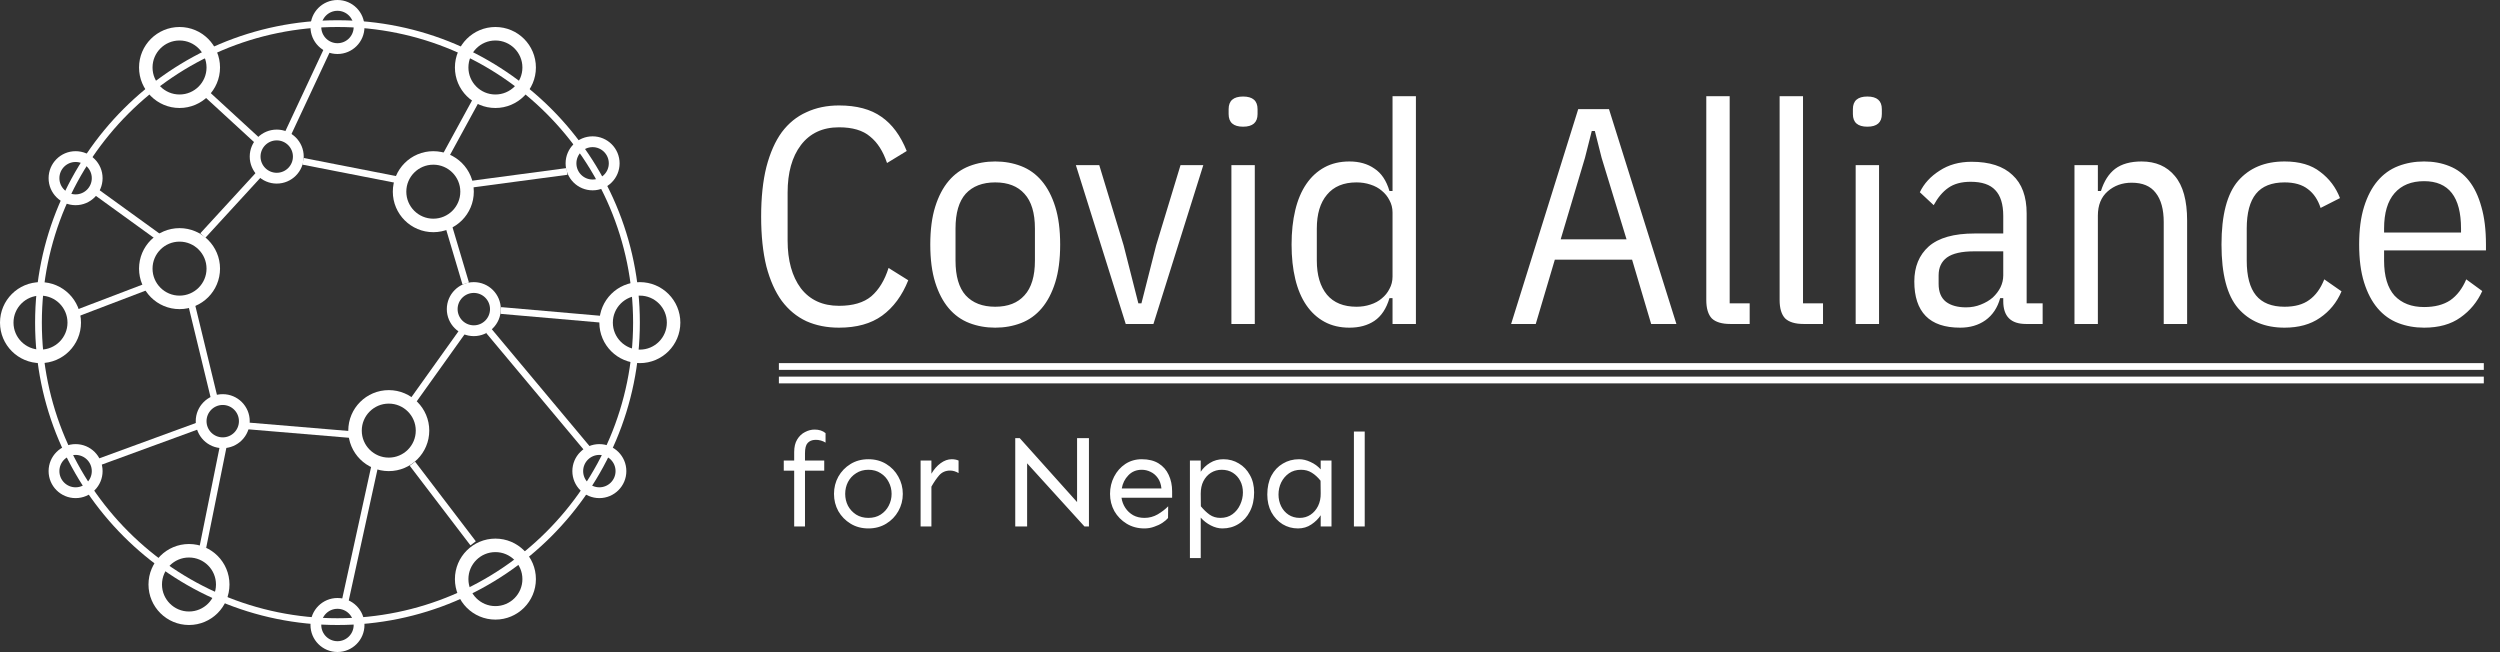 <svg width="1852" height="483" viewBox="0 0 1852 483" fill="none" xmlns="http://www.w3.org/2000/svg">
    <rect x="0" y="0" width="1852" height="483" fill="#333333" stroke="none"/>
    <circle cx="250" cy="239" r="221.5" stroke="white" stroke-width="5"/>
    <circle cx="56" cy="132" r="16" stroke="white" stroke-width="8"/>
    <circle cx="351" cy="229" r="16" stroke="white" stroke-width="8"/>
    <circle cx="56" cy="349" r="16" stroke="white" stroke-width="8"/>
    <circle cx="250" cy="463" r="16" stroke="white" stroke-width="8"/>
    <circle cx="444" cy="349" r="16" stroke="white" stroke-width="8"/>
    <circle cx="165" cy="312" r="16" stroke="white" stroke-width="8"/>
    <circle cx="439" cy="121" r="16" stroke="white" stroke-width="8"/>
    <circle cx="250" cy="20" r="16" stroke="white" stroke-width="8"/>
    <circle cx="133" cy="50" r="25" stroke="white" stroke-width="10"/>
    <circle cx="30" cy="239" r="25" stroke="white" stroke-width="10"/>
    <circle cx="288" cy="319" r="25" stroke="white" stroke-width="10"/>
    <circle cx="140" cy="433" r="25" stroke="white" stroke-width="10"/>
    <circle cx="367" cy="429" r="25" stroke="white" stroke-width="10"/>
    <circle cx="133" cy="199" r="25" stroke="white" stroke-width="10"/>
    <circle cx="474" cy="239" r="25" stroke="white" stroke-width="10"/>
    <circle cx="367" cy="50" r="25" stroke="white" stroke-width="10"/>
    <circle cx="321" cy="142" r="25" stroke="white" stroke-width="10"/>
    <circle cx="205" cy="116" r="16" stroke="white" stroke-width="8"/>
    <line x1="153.692" y1="70.159" x2="190.692" y2="104.159" stroke="white" stroke-width="5"/>
    <line x1="242.265" y1="37.059" x2="213.265" y2="99.059" stroke="white" stroke-width="5"/>
    <line x1="353.195" y1="73.197" x2="329.195" y2="117.197" stroke="white" stroke-width="5"/>
    <path d="M362 245L436 333.5" stroke="white" stroke-width="5"/>
    <path d="M345 137L382.5 132L420 127M118 176L71 142" stroke="white" stroke-width="5"/>
    <path d="M445.5 236.5L371 230M332.5 168L345 210" stroke="white" stroke-width="5"/>
    <path d="M343 245L305.5 297.5M142 226L150.25 260L158.5 294M224.5 119.5L293.5 133M183.5 315.5L261 322M150.25 174.5L192 129M305.5 343.5L350.5 402.5M165.5 330L150.25 405.5M55.75 232.5L109.5 212M70 343.5L146.5 315.5M278 343.5L255.75 445" stroke="white" stroke-width="5"/>
    <path d="M610.594 341.172V348.691H596.336V390H588.328V348.691H580.613V341.172H588.328V334.922C588.328 331.081 589.077 327.956 590.574 325.547C592.072 323.073 593.992 321.25 596.336 320.078C598.68 318.841 601.056 318.223 603.465 318.223C606.785 318.223 609.487 319.102 611.57 320.859V327.891C610.594 327.24 609.422 326.719 608.055 326.328C606.688 325.938 605.32 325.775 603.953 325.84C601.544 325.905 599.656 326.686 598.289 328.184C596.987 329.616 596.336 332.155 596.336 335.801V341.172H610.594ZM643.309 340.195C648.257 340.195 652.651 341.367 656.492 343.711C660.333 346.055 663.328 349.18 665.477 353.086C667.69 356.992 668.797 361.257 668.797 365.879C668.797 370.501 667.69 374.766 665.477 378.672C663.328 382.513 660.333 385.605 656.492 387.949C652.651 390.293 648.257 391.465 643.309 391.465C638.361 391.465 633.966 390.293 630.125 387.949C626.284 385.605 623.257 382.513 621.043 378.672C618.895 374.766 617.82 370.501 617.82 365.879C617.82 361.257 618.895 356.992 621.043 353.086C623.257 349.18 626.284 346.055 630.125 343.711C633.966 341.367 638.361 340.195 643.309 340.195ZM643.309 348.008C639.858 348.008 636.831 348.854 634.227 350.547C631.622 352.174 629.604 354.355 628.172 357.09C626.805 359.759 626.121 362.689 626.121 365.879C626.121 369.004 626.805 371.934 628.172 374.668C629.604 377.337 631.622 379.518 634.227 381.211C636.831 382.839 639.858 383.652 643.309 383.652C646.824 383.652 649.852 382.839 652.391 381.211C654.995 379.518 656.98 377.337 658.348 374.668C659.78 371.934 660.496 369.004 660.496 365.879C660.496 362.689 659.78 359.759 658.348 357.09C656.98 354.355 654.995 352.174 652.391 350.547C649.852 348.854 646.824 348.008 643.309 348.008ZM689.988 341.172V350.938C691.876 347.682 694.155 345.078 696.824 343.125C699.493 341.172 702.228 340.195 705.027 340.195C706.915 340.195 708.608 340.521 710.105 341.172V350.449C708.022 349.212 705.939 348.594 703.855 348.594C700.535 348.594 697.833 349.766 695.75 352.109C693.732 354.453 691.811 357.253 689.988 360.508V390H681.98V341.172H689.988ZM806.688 324.57V390H803.367L760.887 343.223V390H752.098V324.57H755.418L797.898 371.934V324.57H806.688ZM845.848 340.195C850.861 340.195 855.027 341.237 858.348 343.32C861.668 345.404 864.142 348.236 865.77 351.816C867.462 355.397 868.309 359.434 868.309 363.926V368.711H830.809C831.199 371.445 832.143 373.952 833.641 376.23C835.138 378.509 837.091 380.332 839.5 381.699C841.909 383.001 844.676 383.652 847.801 383.652C851.316 383.652 854.604 382.773 857.664 381.016C860.724 379.193 863.296 377.207 865.379 375.059L865.281 383.75C864.37 384.857 863.003 386.029 861.18 387.266C859.422 388.438 857.371 389.414 855.027 390.195C852.749 391.042 850.34 391.465 847.801 391.465C842.853 391.465 838.458 390.293 834.617 387.949C830.776 385.605 827.749 382.513 825.535 378.672C823.387 374.766 822.312 370.501 822.312 365.879C822.312 361.257 823.322 356.992 825.34 353.086C827.358 349.18 830.125 346.055 833.641 343.711C837.221 341.367 841.29 340.195 845.848 340.195ZM845.848 348.008C841.811 348.008 838.491 349.375 835.887 352.109C833.283 354.779 831.655 358.034 831.004 361.875H860.398C860.073 358.685 859.161 356.081 857.664 354.062C856.232 352.044 854.474 350.547 852.391 349.57C850.307 348.529 848.126 348.008 845.848 348.008ZM906.297 340.195C910.529 340.195 914.337 341.237 917.723 343.32C921.173 345.339 923.908 348.203 925.926 351.914C928.009 355.56 929.051 359.857 929.051 364.805C929.051 370.143 928.009 374.831 925.926 378.867C923.908 382.839 921.108 385.931 917.527 388.145C914.012 390.358 910.008 391.465 905.516 391.465C902.716 391.465 899.852 390.716 896.922 389.219C894.057 387.721 891.583 385.801 889.5 383.457V413.438H881.492V341.172H889.5V349.473C891.193 346.868 893.471 344.688 896.336 342.93C899.266 341.107 902.586 340.195 906.297 340.195ZM905.027 348.008C902.098 348.008 899.428 348.757 897.02 350.254C894.676 351.751 892.82 353.835 891.453 356.504C890.151 359.108 889.5 362.168 889.5 365.684L889.598 375.059C891.681 377.598 893.862 379.681 896.141 381.309C898.419 382.871 901.056 383.652 904.051 383.652C907.566 383.652 910.561 382.741 913.035 380.918C915.509 379.095 917.397 376.751 918.699 373.887C920.066 370.957 920.75 367.93 920.75 364.805C920.75 361.615 920.099 358.783 918.797 356.309C917.495 353.77 915.672 351.751 913.328 350.254C910.984 348.757 908.217 348.008 905.027 348.008ZM962.352 340.195C965.151 340.195 967.983 340.879 970.848 342.246C973.777 343.548 976.284 345.371 978.367 347.715V341.172H986.375V390H978.367V381.699C976.674 384.303 974.363 386.582 971.434 388.535C968.569 390.488 965.281 391.465 961.57 391.465C957.404 391.465 953.595 390.423 950.145 388.34C946.694 386.191 943.927 383.229 941.844 379.453C939.826 375.677 938.816 371.315 938.816 366.367C938.816 360.964 939.826 356.309 941.844 352.402C943.927 348.496 946.759 345.501 950.34 343.418C953.921 341.27 957.924 340.195 962.352 340.195ZM963.816 348.008C960.301 348.008 957.306 348.887 954.832 350.645C952.358 352.402 950.438 354.681 949.07 357.48C947.768 360.215 947.117 363.177 947.117 366.367C947.117 369.492 947.768 372.389 949.07 375.059C950.372 377.663 952.195 379.746 954.539 381.309C956.948 382.871 959.715 383.652 962.84 383.652C965.835 383.652 968.504 382.871 970.848 381.309C973.191 379.746 975.047 377.598 976.414 374.863C977.781 372.064 978.432 368.939 978.367 365.488L978.27 356.113C976.251 353.574 974.07 351.589 971.727 350.156C969.448 348.724 966.811 348.008 963.816 348.008ZM1010.98 319.688V390H1002.98V319.688H1010.98Z" fill="white"/>
    <path d="M621.54 242.736C612.572 242.736 604.516 241.14 597.372 237.948C590.228 234.604 584.148 229.588 579.132 222.9C574.268 216.212 570.468 207.7 567.732 197.364C565.148 186.876 563.856 174.564 563.856 160.428C563.856 146.292 565.148 134.056 567.732 123.72C570.468 113.232 574.268 104.644 579.132 97.956C584.148 91.268 590.228 86.328 597.372 83.136C604.516 79.792 612.572 78.12 621.54 78.12C634.612 78.12 645.1 80.932 653.004 86.556C660.908 92.028 667.14 100.464 671.7 111.864L657.108 120.756C654.22 112.092 650.04 105.556 644.568 101.148C639.248 96.588 631.572 94.308 621.54 94.308C609.38 94.308 599.956 98.716 593.268 107.532C586.732 116.196 583.464 127.9 583.464 142.644V178.212C583.464 192.956 586.732 204.736 593.268 213.552C599.956 222.216 609.38 226.548 621.54 226.548C631.876 226.548 639.856 224.192 645.48 219.48C651.104 214.616 655.36 207.624 658.248 198.504L672.84 207.624C668.28 219.024 661.82 227.764 653.46 233.844C645.252 239.772 634.612 242.736 621.54 242.736ZM737.261 242.736C730.421 242.736 724.037 241.596 718.109 239.316C712.181 237.036 707.089 233.388 702.833 228.372C698.577 223.356 695.233 216.972 692.801 209.22C690.369 201.468 689.153 192.12 689.153 181.176C689.153 170.232 690.369 160.884 692.801 153.132C695.233 145.38 698.577 138.996 702.833 133.98C707.089 128.964 712.181 125.316 718.109 123.036C724.037 120.756 730.421 119.616 737.261 119.616C744.101 119.616 750.485 120.756 756.413 123.036C762.341 125.316 767.433 128.964 771.689 133.98C775.945 138.996 779.289 145.38 781.721 153.132C784.153 160.884 785.369 170.232 785.369 181.176C785.369 192.12 784.153 201.468 781.721 209.22C779.289 216.972 775.945 223.356 771.689 228.372C767.433 233.388 762.341 237.036 756.413 239.316C750.485 241.596 744.101 242.736 737.261 242.736ZM737.261 227.232C746.685 227.232 753.905 224.42 758.921 218.796C764.089 213.172 766.673 204.584 766.673 193.032V169.32C766.673 157.768 764.089 149.18 758.921 143.556C753.905 137.932 746.685 135.12 737.261 135.12C727.837 135.12 720.541 137.932 715.373 143.556C710.357 149.18 707.849 157.768 707.849 169.32V193.032C707.849 204.584 710.357 213.172 715.373 218.796C720.541 224.42 727.837 227.232 737.261 227.232ZM833.943 240L797.007 122.352H814.335L832.347 181.632L843.291 224.724H845.571L856.515 181.632L874.527 122.352H891.399L854.463 240H833.943ZM920.883 93.852C913.739 93.852 910.167 90.736 910.167 84.504V80.856C910.167 74.624 913.739 71.508 920.883 71.508C928.027 71.508 931.599 74.624 931.599 80.856V84.504C931.599 90.736 928.027 93.852 920.883 93.852ZM912.219 122.352H929.547V240H912.219V122.352ZM1031.59 220.848H1029.31C1027.03 228.6 1023.3 234.224 1018.13 237.72C1013.12 241.064 1006.96 242.736 999.666 242.736C992.674 242.736 986.518 241.292 981.198 238.404C975.878 235.516 971.394 231.412 967.746 226.092C964.098 220.772 961.362 214.312 959.538 206.712C957.714 199.112 956.802 190.6 956.802 181.176C956.802 171.752 957.714 163.24 959.538 155.64C961.362 148.04 964.098 141.58 967.746 136.26C971.394 130.94 975.878 126.836 981.198 123.948C986.518 121.06 992.674 119.616 999.666 119.616C1006.96 119.616 1013.12 121.364 1018.13 124.86C1023.3 128.204 1027.03 133.752 1029.31 141.504H1031.59V71.28H1048.91V240H1031.59V220.848ZM1004.91 227.232C1008.56 227.232 1011.98 226.7 1015.17 225.636C1018.51 224.572 1021.33 223.052 1023.61 221.076C1026.04 219.1 1027.94 216.744 1029.31 214.008C1030.83 211.272 1031.59 208.232 1031.59 204.888V157.464C1031.59 154.12 1030.83 151.08 1029.31 148.344C1027.94 145.608 1026.04 143.252 1023.61 141.276C1021.33 139.3 1018.51 137.78 1015.17 136.716C1011.98 135.652 1008.56 135.12 1004.91 135.12C995.334 135.12 988.038 138.16 983.022 144.24C978.006 150.168 975.498 158.528 975.498 169.32V193.032C975.498 203.824 978.006 212.26 983.022 218.34C988.038 224.268 995.334 227.232 1004.91 227.232ZM1223.18 240L1209.04 192.348H1151.82L1137.68 240H1119.44L1169.14 80.856H1191.94L1241.88 240H1223.18ZM1186.47 116.88L1181.46 97.044H1179.18L1174.16 116.88L1156.15 177.3H1204.94L1186.47 116.88ZM1281.8 240C1275.57 240 1271.01 238.632 1268.12 235.896C1265.38 233.008 1264.02 228.448 1264.02 222.216V71.28H1281.34V224.724H1296.16V240H1281.8ZM1336.13 240C1329.9 240 1325.34 238.632 1322.45 235.896C1319.71 233.008 1318.34 228.448 1318.34 222.216V71.28H1335.67V224.724H1350.49V240H1336.13ZM1383.34 93.852C1376.2 93.852 1372.62 90.736 1372.62 84.504V80.856C1372.62 74.624 1376.2 71.508 1383.34 71.508C1390.48 71.508 1394.06 74.624 1394.06 80.856V84.504C1394.06 90.736 1390.48 93.852 1383.34 93.852ZM1374.68 122.352H1392V240H1374.68V122.352ZM1500.88 240C1489.63 240 1484.01 234.376 1484.01 223.128V220.848H1481.73C1479.75 227.992 1476.11 233.464 1470.79 237.264C1465.62 240.912 1459.39 242.736 1452.09 242.736C1440.69 242.736 1432.18 239.848 1426.55 234.072C1420.93 228.296 1418.12 219.784 1418.12 208.536C1418.12 197.592 1421.69 188.928 1428.83 182.544C1436.13 176.16 1447.45 172.968 1462.81 172.968H1484.01V159.972C1484.01 151.308 1482.03 144.924 1478.08 140.82C1474.28 136.716 1468.2 134.664 1459.84 134.664C1453 134.664 1447.45 136.184 1443.2 139.224C1439.09 142.112 1435.52 146.368 1432.48 151.992L1422.22 142.416C1425.26 136.032 1430.13 130.712 1436.81 126.456C1443.5 122.048 1451.41 119.844 1460.53 119.844C1473.9 119.844 1484.01 123.112 1490.85 129.648C1497.84 136.032 1501.34 145.532 1501.34 158.148V224.724H1513.19V240H1500.88ZM1456.42 227.688C1460.37 227.688 1464.02 227.004 1467.37 225.636C1470.86 224.268 1473.83 222.52 1476.26 220.392C1478.69 218.112 1480.59 215.604 1481.96 212.868C1483.33 209.98 1484.01 207.016 1484.01 203.976V186.192H1462.35C1453.23 186.192 1446.54 187.712 1442.29 190.752C1438.18 193.792 1436.13 198.2 1436.13 203.976V210.36C1436.13 216.288 1437.95 220.696 1441.6 223.584C1445.25 226.32 1450.19 227.688 1456.42 227.688ZM1536.77 240V122.352H1554.1V141.504H1556.38C1558.66 134.208 1562.15 128.736 1566.87 125.088C1571.73 121.44 1578.27 119.616 1586.47 119.616C1596.96 119.616 1605.17 123.188 1611.1 130.332C1617.18 137.476 1620.22 148.496 1620.22 163.392V240H1602.89V164.532C1602.89 155.108 1600.91 147.888 1596.96 142.872C1593.16 137.856 1587.23 135.348 1579.18 135.348C1572.19 135.348 1566.26 137.476 1561.39 141.732C1556.53 145.988 1554.1 151.992 1554.1 159.744V240H1536.77ZM1692.42 242.736C1677.83 242.736 1666.36 237.948 1658 228.372C1649.79 218.796 1645.68 203.064 1645.68 181.176C1645.68 159.288 1649.79 143.556 1658 133.98C1666.36 124.404 1677.83 119.616 1692.42 119.616C1703.52 119.616 1712.34 122.2 1718.87 127.368C1725.56 132.384 1730.42 138.844 1733.46 146.748L1719.1 154.044C1717.12 147.964 1714.01 143.328 1709.75 140.136C1705.5 136.792 1699.72 135.12 1692.42 135.12C1682.85 135.12 1675.78 137.932 1671.22 143.556C1666.66 149.18 1664.38 157.768 1664.38 169.32V193.032C1664.38 204.584 1666.66 213.172 1671.22 218.796C1675.78 224.42 1682.85 227.232 1692.42 227.232C1700.02 227.232 1706.1 225.56 1710.66 222.216C1715.38 218.872 1719.1 213.78 1721.84 206.94L1734.6 215.832C1731.11 224.04 1725.79 230.576 1718.64 235.44C1711.65 240.304 1702.91 242.736 1692.42 242.736ZM1795.77 242.736C1788.93 242.736 1782.54 241.596 1776.62 239.316C1770.69 237.036 1765.6 233.388 1761.34 228.372C1757.08 223.356 1753.74 216.972 1751.31 209.22C1748.88 201.468 1747.66 192.12 1747.66 181.176C1747.66 170.232 1748.88 160.884 1751.31 153.132C1753.74 145.38 1757.08 138.996 1761.34 133.98C1765.6 128.964 1770.69 125.316 1776.62 123.036C1782.54 120.756 1788.93 119.616 1795.77 119.616C1802.61 119.616 1808.84 120.756 1814.46 123.036C1820.24 125.316 1825.1 128.964 1829.06 133.98C1833.01 138.996 1836.05 145.38 1838.18 153.132C1840.46 160.884 1841.6 170.232 1841.6 181.176V185.508H1766.13V193.032C1766.13 204.584 1768.71 213.248 1773.88 219.024C1779.2 224.648 1786.5 227.46 1795.77 227.46C1803.67 227.46 1810.13 225.788 1815.15 222.444C1820.16 218.948 1824.12 213.78 1827 206.94L1838.86 215.604C1835.21 223.66 1829.82 230.196 1822.67 235.212C1815.68 240.228 1806.71 242.736 1795.77 242.736ZM1795.77 134.208C1786.34 134.208 1779.05 137.172 1773.88 143.1C1768.71 149.028 1766.13 157.768 1766.13 169.32V172.284H1823.13V169.32C1823.13 145.912 1814.01 134.208 1795.77 134.208Z" fill="white"/>
    <line x1="577" y1="271.5" x2="1840" y2="271.5" stroke="white" stroke-width="5"/>
    <line x1="577" y1="281.5" x2="1840" y2="281.5" stroke="white" stroke-width="5"/>
</svg>
